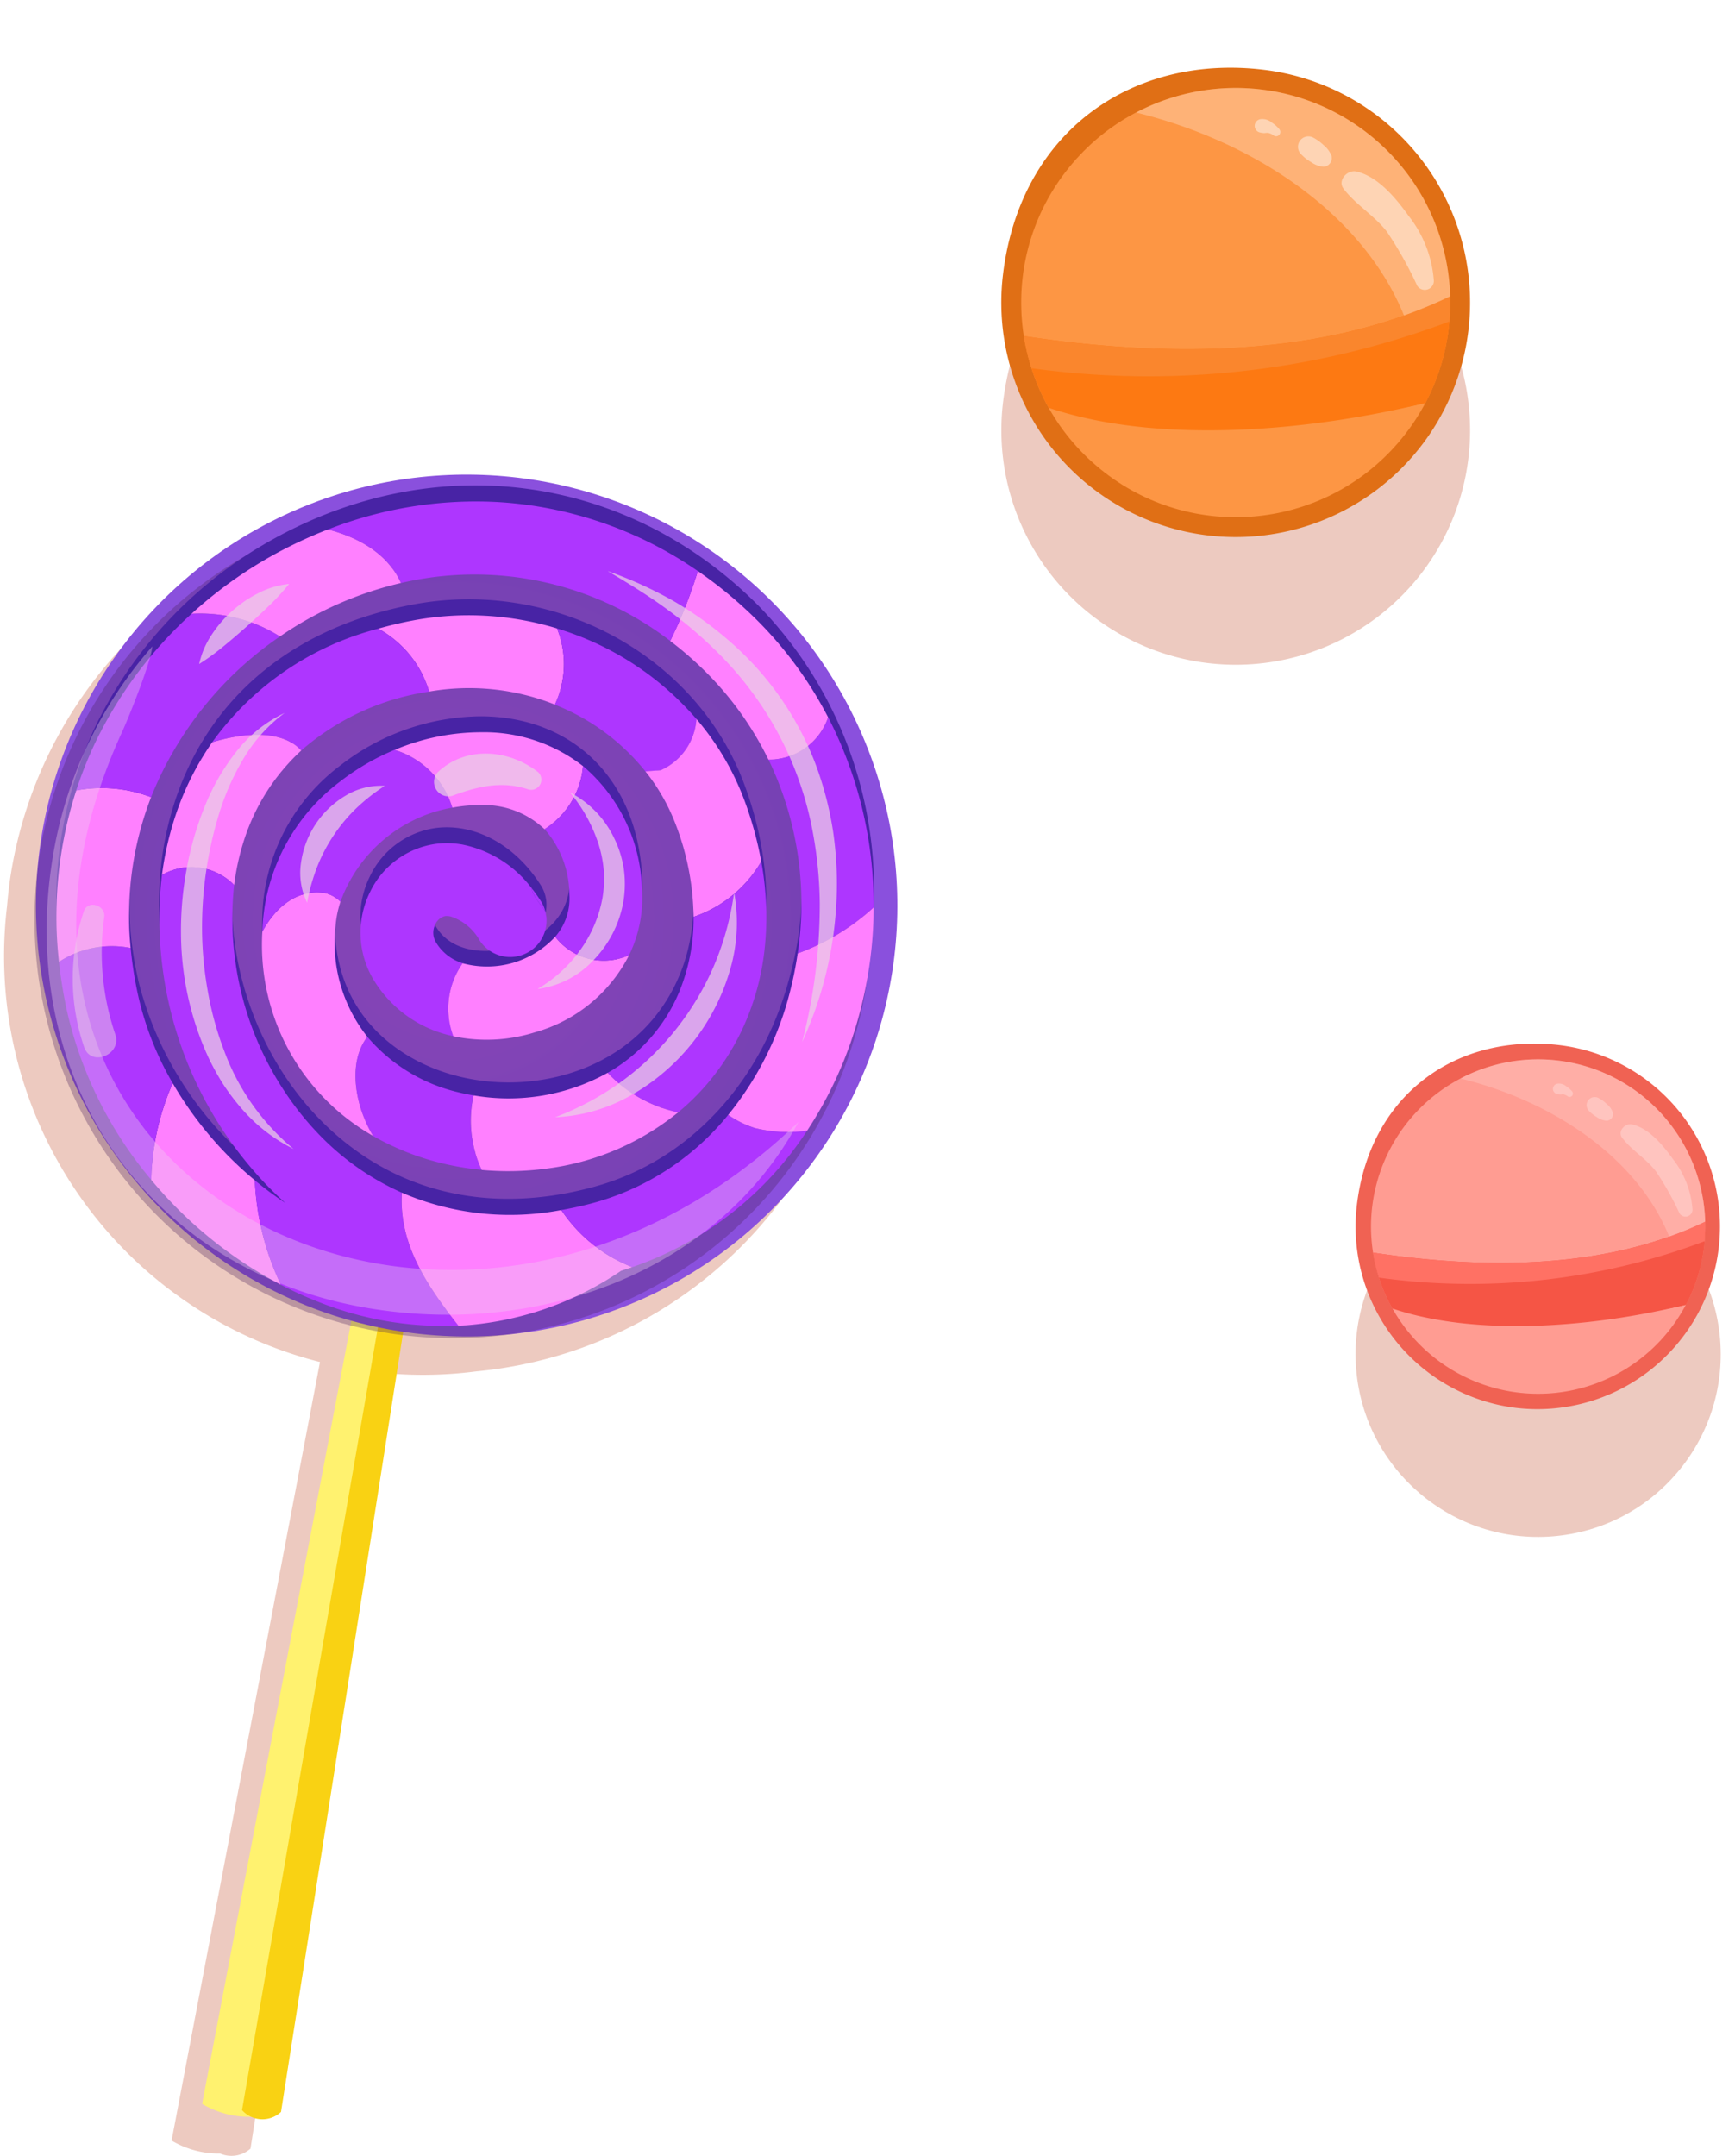<svg xmlns="http://www.w3.org/2000/svg" xmlns:xlink="http://www.w3.org/1999/xlink" width="141.789" height="176.115" viewBox="0 0 141.789 176.115">
  <defs>
    <radialGradient id="radial-gradient" cx="0.5" cy="0.5" r="0.5" gradientTransform="matrix(0.998, -0.057, -0.057, -0.998, 0.029, 1.028)" gradientUnits="objectBoundingBox">
      <stop offset="0.283" stop-color="#732a5f"/>
      <stop offset="0.919" stop-color="#472056"/>
    </radialGradient>
  </defs>
  <g id="Grupo_15278" data-name="Grupo 15278" transform="translate(-31.322 -3.901)">
    <g id="Grupo_15041" data-name="Grupo 15041" transform="translate(31.322 39.732)">
      <path id="Trazado_15160" data-name="Trazado 15160" d="M389.813,131.453a33.973,33.973,0,0,1-8.546.035l-9.947,63.454a2.34,2.34,0,0,1-2.483.4,7.539,7.539,0,0,1-3.965-1.057L377,130.694a34.2,34.2,0,0,1-25.573-37.246c.071-.828.16-1.659.291-2.494a35.2,35.2,0,1,1,38.1,40.5Z" transform="translate(-350.85 -55.275)" fill="#ba320d" opacity="0.26" style="mix-blend-mode: multiply;isolation: isolate"/>
      <g id="Grupo_15008" data-name="Grupo 15008" transform="translate(0 0)">
        <g id="Grupo_15002" data-name="Grupo 15002" transform="translate(16.517 66.537)">
          <path id="Trazado_15161" data-name="Trazado 15161" d="M442.4,182.7,431.51,252.195a7.514,7.514,0,0,1-6.321-.641l13.249-69.475Z" transform="translate(-425.189 -182.079)" fill="#fff26f"/>
          <path id="Trazado_15162" data-name="Trazado 15162" d="M439.018,183.049l-10.894,69.494a2.228,2.228,0,0,1-3.187-.15l12.1-69.655Z" transform="translate(-421.676 -182.408)" fill="#f9d213"/>
        </g>
        <ellipse id="Elipse_250" data-name="Elipse 250" cx="35.199" cy="35.199" rx="35.199" ry="35.199" transform="translate(70.129 76.27) rotate(-174.995)" fill="#8a50dd"/>
        <ellipse id="Elipse_251" data-name="Elipse 251" cx="34.203" cy="34.203" rx="34.203" ry="34.203" transform="translate(69.212 75.372) rotate(-176.721)" opacity="0.31" fill="url(#radial-gradient)"/>
        <g id="Grupo_15003" data-name="Grupo 15003" transform="translate(4.611 3.814)">
          <path id="Trazado_15163" data-name="Trazado 15163" d="M383.643,124.28a26.164,26.164,0,0,0,12.552-4.442c9.485-2.83,16.764-10.7,19.525-21.159a33.228,33.228,0,0,0-8.305-31.87c-10.672-10.724-26.23-12.858-39.636-5.437a34.937,34.937,0,0,0-14.432,15.075A33.59,33.59,0,0,0,351,98.989a34.208,34.208,0,0,0,20.606,23.447A27.34,27.34,0,0,0,383.643,124.28Zm10.409-10.015c-8.752,2.415-16.777.421-22.6-5.617-6.065-6.29-8.582-16.087-6.123-23.822,1.454-4.571,5.222-10.407,14.924-12.252,8.673-1.649,17.447,2.993,20.4,10.8,1.861,4.924,1.956,9.807.266,13.748-3.2,7.472-11.471,9.755-17.981,8.148-5.288-1.3-10.711-5.566-10.077-13.613.379-4.8,5.242-9.905,11.875-9.862,2.521.016,6.811.981,7.229,7.271.2,3.051-2.2,4.891-4.526,5.6-2.3.7-5.167.454-6.389-1.665a1.493,1.493,0,0,1-.041-1.451,1.159,1.159,0,0,1,.8-.675c.847-.1,2.022.723,2.8,1.96a2.974,2.974,0,1,0,5.027-3.182c-2.07-3.271-5.336-5.064-8.536-4.685a7.037,7.037,0,0,0-5.413,3.918,7.461,7.461,0,0,0,.207,7.087c2.47,4.283,7.8,6.045,13.271,4.385,5.575-1.693,9.085-6.387,8.733-11.681-.514-7.745-5.667-12.779-13.127-12.826a18.943,18.943,0,0,0-11.556,4.044,15.923,15.923,0,0,0-6.285,11.3c-.765,9.688,4.959,17.482,14.581,19.856,8.947,2.207,20.364-1.061,24.874-11.579,2.3-5.362,2.239-11.824-.169-18.2-3.958-10.474-15.6-16.725-27.074-14.542-9.816,1.867-16.734,7.653-19.482,16.293-3.141,9.879-.123,21.836,7.509,29.753q.772.8,1.589,1.528a28.4,28.4,0,0,1-11.967-16.66c-3.553-15.3,5.249-26.3,13.867-31.068,11.018-6.1,23.792-4.361,32.539,4.429a26.906,26.906,0,0,1,6.77,26.155c-2.257,8.544-8.157,14.92-15.789,17.069C394.137,114.24,394.095,114.251,394.052,114.264Z" transform="translate(-350.05 -56.99)" fill="#4823a5"/>
        </g>
        <g id="Grupo_15004" data-name="Grupo 15004" transform="translate(4.616 5.125)">
          <path id="Trazado_15164" data-name="Trazado 15164" d="M350.068,98.226a5.088,5.088,0,0,0,4.879-3.449,33.421,33.421,0,0,1,3.718,15.523,18.675,18.675,0,0,1-6.211,3.76A27.077,27.077,0,0,0,350.068,98.226Z" transform="translate(-291.882 -77.141)" fill="#ae36ff"/>
          <path id="Trazado_15165" data-name="Trazado 15165" d="M415,85.446a18.913,18.913,0,0,0-10.269-1.062,8.723,8.723,0,0,0-4.163-5.138c.9-.257,1.834-.48,2.795-.663a24.746,24.746,0,0,1,11.813.644A7.778,7.778,0,0,1,415,85.446Z" transform="translate(-374.271 -68.852)" fill="#ff80ff"/>
          <path id="Trazado_15166" data-name="Trazado 15166" d="M379.134,80.3a24.24,24.24,0,0,1,11.4,7.4,4.934,4.934,0,0,1-2.914,4.182l-1.251.1a17.889,17.889,0,0,0-7.407-5.458A7.778,7.778,0,0,0,379.134,80.3Z" transform="translate(-338.232 -69.922)" fill="#ae36ff"/>
          <path id="Trazado_15167" data-name="Trazado 15167" d="M368.394,99.328l1.251-.1a4.934,4.934,0,0,0,2.914-4.182,22.02,22.02,0,0,1,3.866,6.5,29.25,29.25,0,0,1,1.432,5.142,10.181,10.181,0,0,1-5.532,4.522,21.588,21.588,0,0,0-1.464-7.561A16.144,16.144,0,0,0,368.394,99.328Z" transform="translate(-320.261 -77.275)" fill="#ff80ff"/>
          <path id="Trazado_15168" data-name="Trazado 15168" d="M373.383,128.979a15.576,15.576,0,0,0,1.2-6.187,10.181,10.181,0,0,0,5.532-4.522,24.573,24.573,0,0,1,.206,7.709,20.722,20.722,0,0,1-1.468,5.344,19.821,19.821,0,0,1-3.416,5.4,19.245,19.245,0,0,1-2.118,2.037,11.084,11.084,0,0,1-5.757-3.233A13.635,13.635,0,0,0,373.383,128.979Z" transform="translate(-322.519 -88.854)" fill="#ae36ff"/>
          <path id="Trazado_15169" data-name="Trazado 15169" d="M414.921,146.822a13.962,13.962,0,0,0,7.476,4.54c.394.1.8.176,1.2.245a9.453,9.453,0,0,0,.665,6.08,22.444,22.444,0,0,1-3.292-.55,21.442,21.442,0,0,1-5.589-2.221C413.955,152.573,413.252,148.965,414.921,146.822Z" transform="translate(-389.514 -103.09)" fill="#ae36ff"/>
          <path id="Trazado_15170" data-name="Trazado 15170" d="M436.848,123.356a2.654,2.654,0,0,1,1.21.7,8.58,8.58,0,0,0-.4,1.962,12.327,12.327,0,0,0,2.6,9.072c-1.669,2.143-.966,5.751.462,8.094a17.944,17.944,0,0,1-9.044-16.695C432.747,124.52,434.521,122.967,436.848,123.356Z" transform="translate(-414.851 -91.36)" fill="#ff80ff"/>
          <path id="Trazado_15171" data-name="Trazado 15171" d="M418.791,113.97a15.924,15.924,0,0,1,6.285-11.3,19.24,19.24,0,0,1,4.473-2.6,7.1,7.1,0,0,1,4.714,4.719,11.9,11.9,0,0,0-9.143,7.691,2.655,2.655,0,0,0-1.21-.7c-2.327-.39-4.1,1.164-5.171,3.135C418.75,114.6,418.766,114.286,418.791,113.97Z" transform="translate(-401.913 -79.779)" fill="#ae36ff"/>
          <path id="Trazado_15172" data-name="Trazado 15172" d="M404.528,97.2a13.174,13.174,0,0,1,8.309,2.766,6.769,6.769,0,0,1-3.143,5.155,7.211,7.211,0,0,0-5.2-1.972,12.457,12.457,0,0,0-2.332.211,7.1,7.1,0,0,0-4.714-4.719A18.3,18.3,0,0,1,404.528,97.2Z" transform="translate(-369.809 -78.347)" fill="#ff80ff"/>
          <path id="Trazado_15173" data-name="Trazado 15173" d="M403.428,122.632a12.076,12.076,0,0,1,.747,1.047,2.96,2.96,0,0,1,.442,1.278q-.054-.219-.093-.452C404.207,123.979,403.514,123.3,403.428,122.632Z" transform="translate(-364.589 -91.029)" fill="#ae36ff"/>
          <path id="Trazado_15174" data-name="Trazado 15174" d="M404.191,119.246a7.036,7.036,0,0,1,5.413-3.918,7.333,7.333,0,0,1,2.092.057,9.419,9.419,0,0,1,5.7,3.581c.086.668.779,1.347,1.1,1.874q.038.233.093.452a2.973,2.973,0,0,1-5.469,1.9,4.184,4.184,0,0,0-2.353-1.927,1.431,1.431,0,0,0-.451-.033,1.158,1.158,0,0,0-.8.676,1.492,1.492,0,0,0,.041,1.451,3.851,3.851,0,0,0,2.2,1.726,6.407,6.407,0,0,0-.761,5.957,9.952,9.952,0,0,1-6.589-4.712A7.46,7.46,0,0,1,404.191,119.246Z" transform="translate(-378.555 -87.363)" fill="#ae36ff"/>
          <path id="Trazado_15175" data-name="Trazado 15175" d="M391.091,132.685a7.6,7.6,0,0,0,7.564-2.168,5.011,5.011,0,0,0,6.041,1.5,12.348,12.348,0,0,1-7.684,6.3,13.152,13.152,0,0,1-6.682.326A6.407,6.407,0,0,1,391.091,132.685Z" transform="translate(-357.898 -94.96)" fill="#ff80ff"/>
          <path id="Trazado_15176" data-name="Trazado 15176" d="M388.659,116.654a4.745,4.745,0,0,0,1.155-3.488,8.075,8.075,0,0,0-2.026-5.3,6.769,6.769,0,0,0,3.143-5.155,13.674,13.674,0,0,1,4.819,10.06,10.66,10.66,0,0,1-1.049,5.38A5.011,5.011,0,0,1,388.659,116.654Z" transform="translate(-347.902 -81.097)" fill="#ae36ff"/>
          <path id="Trazado_15177" data-name="Trazado 15177" d="M382.2,154.529a16.7,16.7,0,0,0,10.956-1.846,11.084,11.084,0,0,0,5.757,3.233,21.331,21.331,0,0,1-10.828,4.6c-.018-.1-.038-.2-.052-.3.015.1.035.2.052.3a23.458,23.458,0,0,1-5.219.1A9.453,9.453,0,0,1,382.2,154.529Z" transform="translate(-348.112 -106.012)" fill="#ff80ff"/>
          <path id="Trazado_15178" data-name="Trazado 15178" d="M436.088,80.334a8.723,8.723,0,0,1,4.163,5.138c-.086.015-.171.027-.257.043a20.379,20.379,0,0,0-10.2,4.772c-1.626-1.792-4.9-1.41-7.28-.673A24.17,24.17,0,0,1,436.088,80.334Z" transform="translate(-409.794 -69.94)" fill="#ae36ff"/>
          <path id="Trazado_15179" data-name="Trazado 15179" d="M444.36,104.581a23.442,23.442,0,0,1,3.114-6.35c2.378-.737,5.654-1.119,7.28.673a16.993,16.993,0,0,0-4.725,7.48,19.69,19.69,0,0,0-.757,3.506,4.879,4.879,0,0,0-5.9-.821A25.88,25.88,0,0,1,444.36,104.581Z" transform="translate(-434.752 -78.556)" fill="#ff80ff"/>
          <path id="Trazado_15180" data-name="Trazado 15180" d="M446.679,162.267a20.87,20.87,0,0,1,1.756-7.892,29.559,29.559,0,0,0,6.713,7.932,21.94,21.94,0,0,0,2.131,8.534A34.655,34.655,0,0,1,446.679,162.267Z" transform="translate(-438.937 -106.855)" fill="#ff80ff"/>
          <path id="Trazado_15181" data-name="Trazado 15181" d="M426.484,145.071c-.31-.321-.61-.652-.9-.987a31.354,31.354,0,0,1-7.6-24.278,4.879,4.879,0,0,1,5.9.821,25.549,25.549,0,0,0,4.126,16.862,24.175,24.175,0,0,0,2.754,3.453,21.593,21.593,0,0,0,6.827,4.815c-.258,4.22,2.066,7.6,4.622,10.855a27.478,27.478,0,0,1-11.3-1.881,31.683,31.683,0,0,1-3.21-1.452,21.94,21.94,0,0,1-2.131-8.534,28.518,28.518,0,0,0,2.5,1.854Q427.257,145.872,426.484,145.071Z" transform="translate(-409.368 -89.294)" fill="#ae36ff"/>
          <path id="Trazado_15182" data-name="Trazado 15182" d="M389.429,172.212a22.368,22.368,0,0,0,13.029,1.417,12.415,12.415,0,0,0,5.8,4.663c-.3.1-.608.2-.917.3a26.158,26.158,0,0,1-12.552,4.442c-.246.02-.494.025-.741.037C391.495,179.81,389.17,176.432,389.429,172.212Z" transform="translate(-361.203 -115.748)" fill="#ff80ff"/>
          <path id="Trazado_15183" data-name="Trazado 15183" d="M360.915,167.31c.905-.157,1.819-.36,2.742-.614.043-.013.085-.025.128-.036a21.533,21.533,0,0,0,10.769-7.122,8.13,8.13,0,0,0,2.192,1.075,11.156,11.156,0,0,0,4.259.211,27.877,27.877,0,0,1-14.288,11.149A12.414,12.414,0,0,1,360.915,167.31Z" transform="translate(-319.66 -109.43)" fill="#ae36ff"/>
          <path id="Trazado_15184" data-name="Trazado 15184" d="M352.261,143.76a8.128,8.128,0,0,1-2.192-1.075,25.977,25.977,0,0,0,5.02-9.947,29.2,29.2,0,0,0,.657-3.242,18.675,18.675,0,0,0,6.211-3.76,33.917,33.917,0,0,1-1.117,8.522,32.572,32.572,0,0,1-4.321,9.714A11.157,11.157,0,0,1,352.261,143.76Z" transform="translate(-295.175 -92.576)" fill="#ff80ff"/>
          <path id="Trazado_15185" data-name="Trazado 15185" d="M359.737,70.95q.522.359,1.035.739a34.825,34.825,0,0,1,3.913,3.384,31.916,31.916,0,0,1,5.7,7.825,5.088,5.088,0,0,1-4.879,3.449,26.461,26.461,0,0,0-5.042-7.078,28.606,28.606,0,0,0-2.986-2.61A38.4,38.4,0,0,0,359.737,70.95Z" transform="translate(-307.324 -65.262)" fill="#ff80ff"/>
          <path id="Trazado_15186" data-name="Trazado 15186" d="M392.569,59.655a31.991,31.991,0,0,1,16.391,5.639A38.4,38.4,0,0,1,406.706,71,26.291,26.291,0,0,0,384.7,66.271c-1.03-2.3-3.288-3.679-5.969-4.373A33.123,33.123,0,0,1,392.569,59.655Z" transform="translate(-356.547 -59.605)" fill="#ae36ff"/>
          <path id="Trazado_15187" data-name="Trazado 15187" d="M464.315,133.337a7.9,7.9,0,0,1,5.859-1.135,31.28,31.28,0,0,0,.676,4.168,25.293,25.293,0,0,0,2.759,6.874,20.87,20.87,0,0,0-1.756,7.892,32.752,32.752,0,0,1-6.8-13.421A36.8,36.8,0,0,1,464.315,133.337Z" transform="translate(-464.111 -95.724)" fill="#ae36ff"/>
          <path id="Trazado_15188" data-name="Trazado 15188" d="M469.457,106.491a11.193,11.193,0,0,1,6.114.554,26.768,26.768,0,0,0-1.667,12.317,7.9,7.9,0,0,0-5.859,1.135A33.393,33.393,0,0,1,469.457,106.491Z" transform="translate(-467.842 -82.885)" fill="#ff80ff"/>
          <path id="Trazado_15189" data-name="Trazado 15189" d="M448.5,88.157a34.247,34.247,0,0,1,7.748-10.274,12.281,12.281,0,0,1,7.227,1.853,28.883,28.883,0,0,0-10.539,13.132,11.193,11.193,0,0,0-6.114-.554A32.541,32.541,0,0,1,448.5,88.157Z" transform="translate(-445.209 -68.708)" fill="#ae36ff"/>
          <path id="Trazado_15190" data-name="Trazado 15190" d="M433.8,66.258a36.168,36.168,0,0,1,4.456-2.082c2.682.694,4.94,2.078,5.969,4.373a29.049,29.049,0,0,0-7.544,2.912c-.781.432-1.563.918-2.338,1.451a12.281,12.281,0,0,0-7.228-1.853A35.4,35.4,0,0,1,433.8,66.258Z" transform="translate(-416.077 -61.884)" fill="#ff80ff"/>
        </g>
        <path id="Trazado_15191" data-name="Trazado 15191" d="M370.944,83.225c-.1,1.28-1.961,5.883-2.476,7-16.843,36.664,27,59.125,55.289,31.833-6.548,12.081-20.805,17.468-34.775,15.278-17.884-2.8-29.113-18.163-26.219-36.621A34.44,34.44,0,0,1,370.944,83.225Z" transform="translate(-358.497 -66.256)" fill="#eeceef" opacity="0.36" style="mix-blend-mode: hard-light;isolation: isolate"/>
        <g id="Grupo_15007" data-name="Grupo 15007" transform="translate(5.942 10.814)" opacity="0.73" style="mix-blend-mode: hard-light;isolation: isolate">
          <g id="Grupo_15005" data-name="Grupo 15005" transform="translate(0 27.261)" opacity="0.68" style="mix-blend-mode: hard-light;isolation: isolate">
            <path id="Trazado_15192" data-name="Trazado 15192" d="M476.088,126.309a20.713,20.713,0,0,0,.9,9.579c.577,1.671-2,2.714-2.548,1.034a17.167,17.167,0,0,1-.02-11.077c.319-.958,1.8-.5,1.668.464Z" transform="translate(-473.511 -125.317)" fill="#eacee5"/>
          </g>
          <path id="Trazado_15193" data-name="Trazado 15193" d="M356.053,70.95c1.67.987,3.308,1.991,4.85,3.118a35.817,35.817,0,0,1,4.31,3.7,27.642,27.642,0,0,1,7.641,14.707,33.463,33.463,0,0,1,.535,5.615,44.8,44.8,0,0,1-1.446,11.345,31.131,31.131,0,0,0,2.8-11.315,29.3,29.3,0,0,0-.268-5.915,27.568,27.568,0,0,0-1.533-5.753,25.164,25.164,0,0,0-6.8-9.663,29.174,29.174,0,0,0-4.779-3.436A33.726,33.726,0,0,0,356.053,70.95Z" transform="translate(-312.337 -70.95)" fill="#eacee5"/>
          <path id="Trazado_15194" data-name="Trazado 15194" d="M386.977,123.279a23.165,23.165,0,0,1-1.649,6.005,22.9,22.9,0,0,1-7.5,9.412,23.285,23.285,0,0,1-5.481,2.956,13.672,13.672,0,0,0,6.216-1.8,17.288,17.288,0,0,0,8.043-10.107A13.708,13.708,0,0,0,386.977,123.279Z" transform="translate(-332.925 -97.04)" fill="#eacee5"/>
          <path id="Trazado_15195" data-name="Trazado 15195" d="M393.277,107.009a12.637,12.637,0,0,1,2.329,4.2,9.958,9.958,0,0,1,.44,2.239,9.474,9.474,0,0,1-.121,2.231,10.474,10.474,0,0,1-1.778,4.161,11.278,11.278,0,0,1-3.526,3.225,7.607,7.607,0,0,0,4.571-2.346,9.15,9.15,0,0,0,2.442-4.733,8.951,8.951,0,0,0,.044-2.728,8.641,8.641,0,0,0-.813-2.564A8.128,8.128,0,0,0,393.277,107.009Z" transform="translate(-352.64 -88.928)" fill="#eacee5"/>
          <path id="Trazado_15196" data-name="Trazado 15196" d="M436.652,105.921a5.564,5.564,0,0,0-3.2.8,7.584,7.584,0,0,0-3.644,5.484,5.539,5.539,0,0,0,.5,3.262,15.837,15.837,0,0,1,.822-2.935,13.647,13.647,0,0,1,1.317-2.525,13.47,13.47,0,0,1,1.815-2.195A15.673,15.673,0,0,1,436.652,105.921Z" transform="translate(-411.151 -88.378)" fill="#eacee5"/>
          <path id="Trazado_15197" data-name="Trazado 15197" d="M453.086,94.062a10.953,10.953,0,0,0-4,3.228,18,18,0,0,0-2.577,4.529,25.571,25.571,0,0,0-1.433,5.01,27.455,27.455,0,0,0-.46,5.2,24.553,24.553,0,0,0,2.234,10.162,20.926,20.926,0,0,0,1.275,2.29,18.452,18.452,0,0,0,1.6,2.072,13.613,13.613,0,0,0,4.092,3.124,18.87,18.87,0,0,1-5.68-8.04,26.045,26.045,0,0,1-1.311-4.737,29.744,29.744,0,0,1-.488-4.894,31.807,31.807,0,0,1,1.4-9.744,20.471,20.471,0,0,1,2.01-4.507A12.7,12.7,0,0,1,453.086,94.062Z" transform="translate(-435.767 -82.473)" fill="#eacee5"/>
          <path id="Trazado_15198" data-name="Trazado 15198" d="M452.7,73.046a7.006,7.006,0,0,0-2.5.743,9.825,9.825,0,0,0-2.134,1.448,9.72,9.72,0,0,0-1.689,1.949,6.947,6.947,0,0,0-1.028,2.4,18.968,18.968,0,0,0,2.048-1.493c.628-.514,1.23-1.031,1.823-1.559s1.177-1.066,1.76-1.63A19.482,19.482,0,0,0,452.7,73.046Z" transform="translate(-435.015 -71.995)" fill="#eacee5"/>
          <g id="Grupo_15006" data-name="Grupo 15006" transform="translate(29.525 14.911)">
            <path id="Trazado_15199" data-name="Trazado 15199" d="M411.946,103.627c-2.168-.751-4.2-.266-6.28.511A1.179,1.179,0,0,1,404.5,102.2c2.313-2.179,5.835-1.864,8.216.015a.837.837,0,0,1-.774,1.409Z" transform="translate(-404.187 -100.686)" fill="#eacee5"/>
          </g>
        </g>
      </g>
    </g>
    <g id="Grupo_15042" data-name="Grupo 15042" transform="translate(107.593 3.901)">
      <path id="Trazado_15200" data-name="Trazado 15200" d="M381.253,60.029a19.153,19.153,0,0,1-16.684-21.336c1.438-11.76,10.683-17.988,21.336-16.686a19.152,19.152,0,0,1-4.652,38.021Z" transform="translate(-358.864 -5.873)" fill="#ba320d" opacity="0.26" style="mix-blend-mode: multiply;isolation: isolate"/>
      <g id="Grupo_15014" data-name="Grupo 15014" transform="translate(0 0)">
        <path id="Trazado_15201" data-name="Trazado 15201" d="M381.253,52.024A19.152,19.152,0,0,0,385.9,14c-10.653-1.3-19.9,4.925-21.336,16.686A19.153,19.153,0,0,0,381.253,52.024Z" transform="translate(-358.864 -8.298)" fill="#e06f15"/>
        <ellipse id="Elipse_252" data-name="Elipse 252" cx="17.531" cy="17.531" rx="17.531" ry="17.531" transform="translate(26.66 49.431) rotate(-139.499)" fill="#fd9644"/>
        <path id="Trazado_15202" data-name="Trazado 15202" d="M400.51,28.159a17.585,17.585,0,0,1-2.027,8.711c-9.734,2.382-21.319.447-30.77.4a17.48,17.48,0,0,1-2.042-5.865C377.729,33.233,390.311,33.078,400.51,28.159Z" transform="translate(-358.27 -3.957)" fill="#fd7912"/>
        <path id="Trazado_15203" data-name="Trazado 15203" d="M399.868,29.739c-.017.194-.025.388-.049.584a17.461,17.461,0,0,1-1.9,6.069c-9.734,2.382-21.985,3.362-30.77.4a17.52,17.52,0,0,1-1.411-3.234A69.683,69.683,0,0,0,399.868,29.739Z" transform="translate(-357.702 -3.479)" fill="#fd7912"/>
        <path id="Trazado_15204" data-name="Trazado 15204" d="M400.511,28.159a17.626,17.626,0,0,1-.074,2.059A69.683,69.683,0,0,1,366.3,34.034a17.275,17.275,0,0,1-.631-2.631C377.73,33.233,390.312,33.078,400.511,28.159Z" transform="translate(-358.271 -3.957)" fill="#fa862d"/>
        <path id="Trazado_15205" data-name="Trazado 15205" d="M375.944,15.23a17.531,17.531,0,0,1,15.4,16.886,37.762,37.762,0,0,1-3.776,1.57c-3.4-8.374-12.317-14.237-21.888-16.58A17.442,17.442,0,0,1,375.944,15.23Z" transform="translate(-349.1 -7.914)" fill="#fed7b8" opacity="0.44" style="mix-blend-mode: hard-light;isolation: isolate"/>
        <g id="Grupo_15013" data-name="Grupo 15013" transform="translate(26.268 9.719)">
          <g id="Grupo_15010" data-name="Grupo 15010" transform="translate(7.098 4.268)" opacity="0.94" style="mix-blend-mode: hard-light;isolation: isolate">
            <path id="Trazado_15206" data-name="Trazado 15206" d="M372.877,29.666a31.4,31.4,0,0,0-2.455-4.384c-1.032-1.347-2.539-2.2-3.557-3.528-.529-.689.311-1.583,1.046-1.414,1.8.416,3.261,2.225,4.293,3.661a9.655,9.655,0,0,1,2.035,5.278.739.739,0,0,1-1.363.387Z" transform="translate(-366.699 -20.319)" fill="#fed7b8"/>
          </g>
          <g id="Grupo_15011" data-name="Grupo 15011" transform="translate(3.537 1.426)" opacity="0.94" style="mix-blend-mode: hard-light;isolation: isolate">
            <path id="Trazado_15207" data-name="Trazado 15207" d="M375.164,20.611a2.05,2.05,0,0,1-1-.379,3.638,3.638,0,0,1-.814-.642.848.848,0,0,1,.99-1.356,3.664,3.664,0,0,1,.84.607,2.121,2.121,0,0,1,.651.877.709.709,0,0,1-.67.894Z" transform="translate(-373.095 -18.138)" fill="#fed7b8"/>
          </g>
          <g id="Grupo_15012" data-name="Grupo 15012" transform="translate(0)" opacity="0.94" style="mix-blend-mode: hard-light;isolation: isolate">
            <path id="Trazado_15208" data-name="Trazado 15208" d="M377.9,18.408a1.183,1.183,0,0,0-.485-.231,2.129,2.129,0,0,0-.3.02,1.825,1.825,0,0,1-.374-.055.55.55,0,0,1-.412-.6.565.565,0,0,1,.539-.491,1.2,1.2,0,0,1,.873.3,2.538,2.538,0,0,1,.572.5.362.362,0,0,1,.039.461.348.348,0,0,1-.451.1Z" transform="translate(-376.327 -17.044)" fill="#fed7b8"/>
          </g>
        </g>
      </g>
    </g>
    <g id="Grupo_15043" data-name="Grupo 15043" transform="translate(140.936 89.143)">
      <ellipse id="Elipse_253" data-name="Elipse 253" cx="14.921" cy="14.921" rx="14.921" ry="14.921" transform="translate(2.432 41.461) rotate(-94.675)" fill="#ba320d" opacity="0.26" style="mix-blend-mode: multiply;isolation: isolate"/>
      <g id="Grupo_15020" data-name="Grupo 15020" transform="translate(1.166 0)">
        <path id="Trazado_15209" data-name="Trazado 15209" d="M473.8,55.953a14.921,14.921,0,0,0,3.623-29.621c-8.3-1.015-15.5,3.837-16.622,13A14.92,14.92,0,0,0,473.8,55.953Z" transform="translate(-460.689 -26.199)" fill="#f06253"/>
        <path id="Trazado_15210" data-name="Trazado 15210" d="M473.659,54.4a13.658,13.658,0,1,0-11.9-15.214A13.657,13.657,0,0,0,473.659,54.4Z" transform="translate(-460.395 -25.9)" fill="#ff9c92"/>
        <path id="Trazado_15211" data-name="Trazado 15211" d="M488.8,37.361a13.692,13.692,0,0,1-1.58,6.787c-7.583,1.855-16.609.348-23.972.31a13.6,13.6,0,0,1-1.591-4.569C471.053,41.314,480.855,41.193,488.8,37.361Z" transform="translate(-460.227 -22.818)" fill="#f55545"/>
        <path id="Trazado_15212" data-name="Trazado 15212" d="M488.3,38.592c-.014.151-.021.3-.039.455a13.609,13.609,0,0,1-1.484,4.728c-7.583,1.855-17.127,2.619-23.972.31a13.607,13.607,0,0,1-1.1-2.52A54.282,54.282,0,0,0,488.3,38.592Z" transform="translate(-459.784 -22.445)" fill="#f55545"/>
        <path id="Trazado_15213" data-name="Trazado 15213" d="M488.8,37.361a13.84,13.84,0,0,1-.057,1.6,54.282,54.282,0,0,1-26.594,2.973,13.492,13.492,0,0,1-.491-2.05C471.054,41.314,480.856,41.193,488.8,37.361Z" transform="translate(-460.228 -22.818)" fill="#ff7164"/>
        <path id="Trazado_15214" data-name="Trazado 15214" d="M469.663,27.288a13.659,13.659,0,0,1,11.995,13.156,29.381,29.381,0,0,1-2.942,1.223c-2.646-6.524-9.6-11.092-17.053-12.917A13.594,13.594,0,0,1,469.663,27.288Z" transform="translate(-453.083 -25.9)" fill="#ffc6c0" opacity="0.44" style="mix-blend-mode: hard-light;isolation: isolate"/>
        <g id="Grupo_15019" data-name="Grupo 15019" transform="translate(16.131 3.26)">
          <g id="Grupo_15016" data-name="Grupo 15016" transform="translate(5.53 3.324)" opacity="0.94" style="mix-blend-mode: hard-light;isolation: isolate">
            <path id="Trazado_15215" data-name="Trazado 15215" d="M467.273,38.535a24.56,24.56,0,0,0-1.913-3.415c-.8-1.05-1.978-1.717-2.771-2.751-.412-.536.244-1.233.816-1.1,1.4.324,2.541,1.734,3.345,2.852a7.528,7.528,0,0,1,1.586,4.113.576.576,0,0,1-1.062.3Z" transform="translate(-462.46 -31.253)" fill="#ffc6c0"/>
          </g>
          <g id="Grupo_15017" data-name="Grupo 15017" transform="translate(2.755 1.111)" opacity="0.94" style="mix-blend-mode: hard-light;isolation: isolate">
            <path id="Trazado_15216" data-name="Trazado 15216" d="M469.054,31.48a1.592,1.592,0,0,1-.777-.294,2.852,2.852,0,0,1-.636-.5.661.661,0,0,1,.773-1.057,2.808,2.808,0,0,1,.654.473,1.642,1.642,0,0,1,.508.683.552.552,0,0,1-.522.7Z" transform="translate(-467.443 -29.554)" fill="#ffc6c0"/>
          </g>
          <g id="Grupo_15018" data-name="Grupo 15018" transform="translate(0)" opacity="0.94" style="mix-blend-mode: hard-light;isolation: isolate">
            <path id="Trazado_15217" data-name="Trazado 15217" d="M471.189,29.764a.914.914,0,0,0-.378-.18,1.773,1.773,0,0,0-.235.016,1.563,1.563,0,0,1-.291-.042.432.432,0,0,1-.322-.469.441.441,0,0,1,.421-.383.941.941,0,0,1,.68.233,1.972,1.972,0,0,1,.446.386.282.282,0,0,1,.03.36.271.271,0,0,1-.352.079Z" transform="translate(-469.961 -28.701)" fill="#ffc6c0"/>
          </g>
        </g>
      </g>
    </g>
  </g>
</svg>
